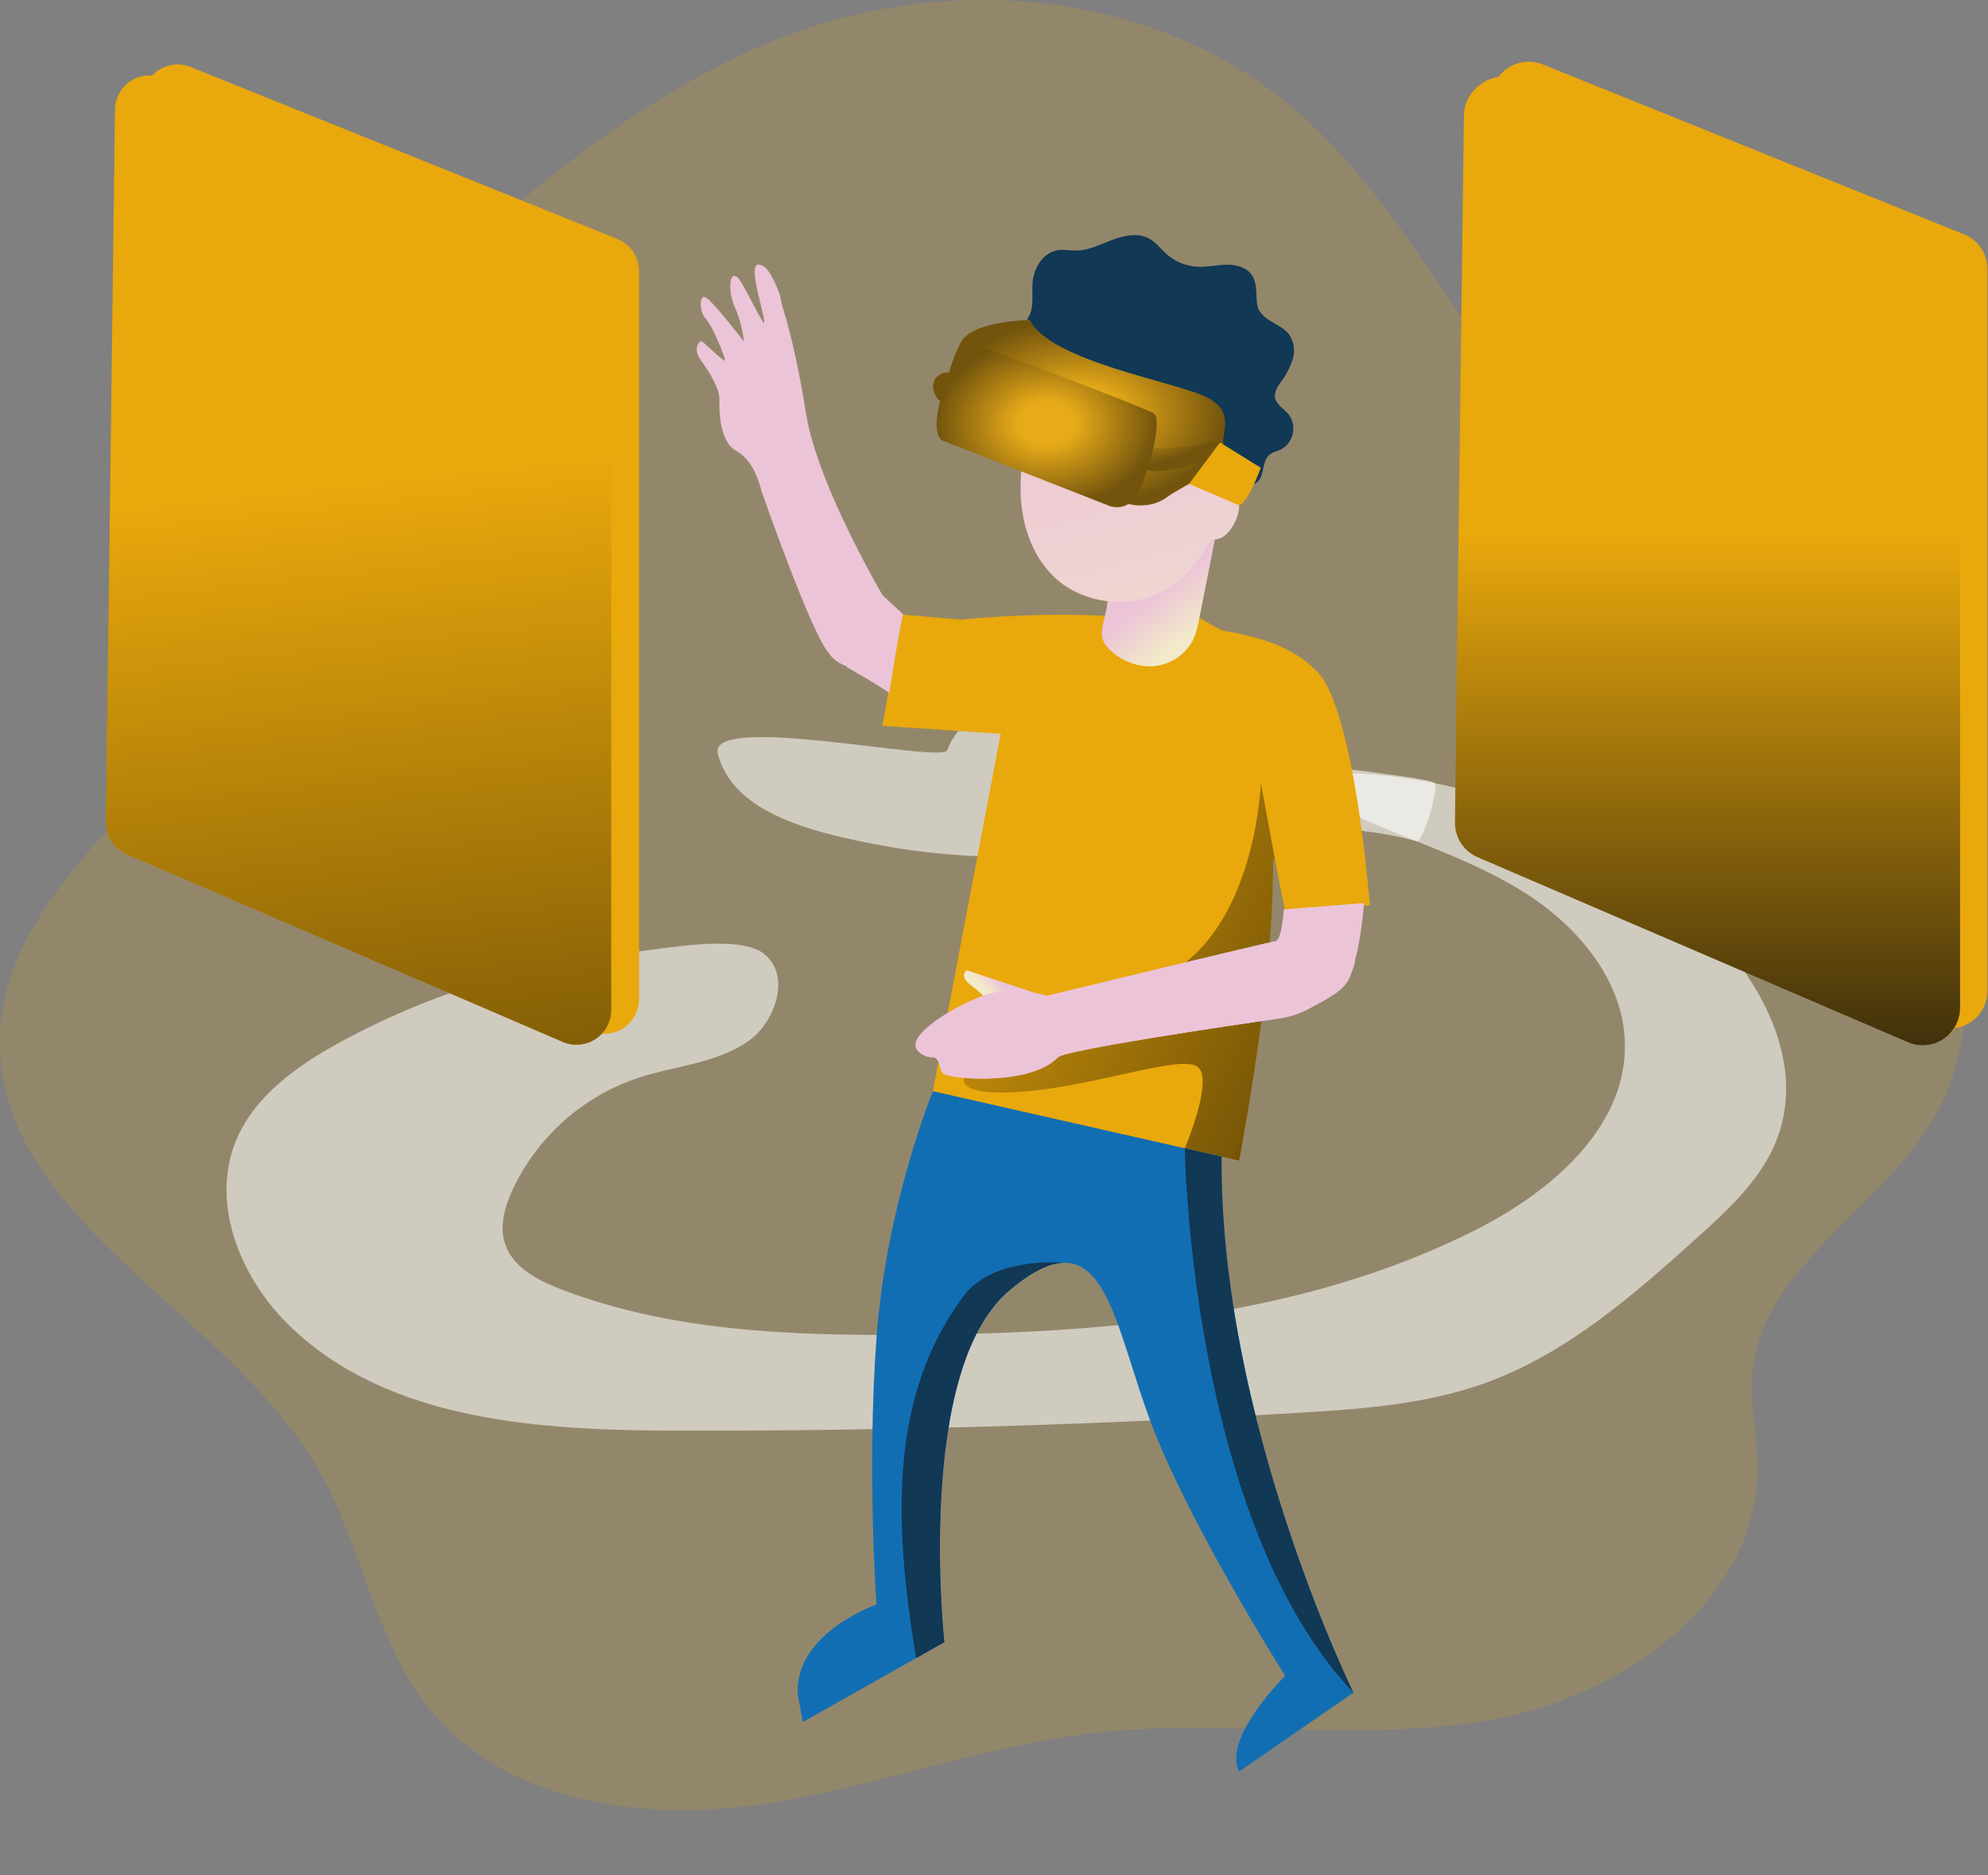<svg width="634" height="598" viewBox="0 0 634 598" fill="none" xmlns="http://www.w3.org/2000/svg">
<rect x="0" y="0" width="634" height="598" fill="#808080" stroke="none"/>
<g id="vr 1" clip-path="url(#clip0)">
<g id="Background">
<path id="Vector" opacity="0.18" d="M262.858 7.348C311.658 -7.192 367.858 -0.552 407.988 30.838C444.469 59.428 463.988 104.148 494.278 139.268C523.828 173.568 563.279 198.268 592.499 232.858C621.719 267.448 639.349 318.968 616.018 357.768C598.919 386.198 562.268 404.218 558.919 437.218C557.919 447.588 560.489 457.988 560.469 468.408C560.369 510.708 517.229 541.188 475.569 548.528C433.909 555.868 390.918 547.898 348.918 552.718C311.918 556.958 276.548 571.008 239.589 575.868C202.629 580.728 160.588 574.088 137.098 545.148C119.338 523.268 115.668 493.148 101.618 468.758C72.168 417.588 -2.382 388.708 0.058 329.758C1.858 286.988 44.879 259.598 68.228 223.758C97.079 179.398 98.549 126.348 138.068 89.178C172.918 56.328 216.108 21.268 262.858 7.348Z" fill="#E9A80C"/>
</g>
<g id="Smoke">
<path id="Vector_2" opacity="0.57" d="M108.35 332.46C94.77 339.89 81.2 349.46 75.28 363.75C66.9 384.04 76.86 408.01 92.72 423.2C124.34 453.48 172.59 456.2 216.37 456.28C282.29 456.407 348.177 454.51 414.03 450.59C434.15 449.39 454.57 447.94 473.55 441.12C499.55 431.77 520.94 413.05 541.46 394.55C551.65 385.37 562.14 375.63 566.89 362.77C576.37 337.13 559.74 308.99 539.43 290.7C507.08 261.8 465.117 246.001 421.74 246.39C419.86 252.39 426.43 257.39 432.12 260.02C450.28 268.4 469.76 274.18 486.63 284.94C503.5 295.7 517.95 313.06 518.21 333.06C518.57 359.8 494.46 380.22 470.59 392.27C415.24 420.21 351.35 425.32 289.35 425.72C251.94 425.99 213.66 424.57 178.74 411.12C171.36 408.28 163.44 404.12 161.03 396.58C159.24 391.01 160.98 384.92 163.41 379.58C167.319 371.176 172.905 363.659 179.825 357.493C186.745 351.326 194.853 346.639 203.65 343.72C215.65 339.81 229.08 339.11 239.22 331.61C247.22 325.69 252.45 310.99 243.53 304.11C235.44 297.87 211.73 302.66 202.53 303.55C169.511 306.75 137.478 316.583 108.35 332.46Z" fill="white"/>
<path id="Vector_3" opacity="0.57" d="M228.93 240.41C233.01 256.52 251.93 263.1 268.06 266.91C308.6 276.48 341.89 274.29 382.84 266.63C401.24 263.19 429.52 262.14 451.77 268.3C453.77 268.87 458.89 251.47 457.61 249.77C456.72 248.59 439.8 246.64 438.35 246.37C425.56 244.05 393.66 244.91 380.74 246.37C349.65 249.91 313.52 210.3 302.06 239.28C300.38 243.54 225.56 227.06 228.93 240.41Z" fill="white"/>
</g>
<g id="Panel1">
<path id="Vector_4" d="M60.8 21.36L196.87 76.22C198.917 77.047 200.67 78.466 201.905 80.296C203.139 82.126 203.799 84.283 203.8 86.49V318.63C203.801 320.464 203.345 322.269 202.476 323.884C201.606 325.498 200.348 326.872 198.817 327.88C197.285 328.888 195.526 329.5 193.699 329.661C191.873 329.821 190.034 329.526 188.35 328.8L49.35 269.03C47.349 268.159 45.649 266.715 44.466 264.88C43.283 263.046 42.668 260.903 42.7 258.72L45.59 31.49C45.612 29.69 46.073 27.922 46.933 26.341C47.792 24.759 49.025 23.411 50.523 22.413C52.021 21.415 53.74 20.797 55.531 20.614C57.322 20.43 59.13 20.687 60.8 21.36Z" fill="#E9A80C"/>
<path id="Vector_5" d="M51.93 24.86L187.93 79.72C189.987 80.536 191.754 81.95 193.001 83.778C194.249 85.607 194.92 87.766 194.93 89.98V322.13C194.928 323.963 194.471 325.767 193.601 327.38C192.73 328.993 191.473 330.365 189.942 331.373C188.411 332.381 186.654 332.993 184.828 333.155C183.002 333.317 181.164 333.023 179.48 332.3L40.48 272.52C38.471 271.654 36.763 270.213 35.57 268.379C34.378 266.544 33.755 264.398 33.78 262.21L36.67 34.98C36.691 33.175 37.153 31.401 38.016 29.815C38.878 28.229 40.116 26.878 41.621 25.881C43.126 24.883 44.852 24.268 46.649 24.09C48.446 23.912 50.259 24.176 51.93 24.86Z" fill="#E9A80C"/>
<path id="Vector_6" d="M51.93 24.86L187.93 79.72C189.987 80.536 191.754 81.95 193.001 83.778C194.249 85.607 194.92 87.766 194.93 89.98V322.13C194.928 323.963 194.471 325.767 193.601 327.38C192.73 328.993 191.473 330.365 189.942 331.373C188.411 332.381 186.654 332.993 184.828 333.155C183.002 333.317 181.164 333.023 179.48 332.3L40.48 272.52C38.471 271.654 36.763 270.213 35.57 268.379C34.378 266.544 33.755 264.398 33.78 262.21L36.67 34.98C36.691 33.175 37.153 31.401 38.016 29.815C38.878 28.229 40.116 26.878 41.621 25.881C43.126 24.883 44.852 24.268 46.649 24.09C48.446 23.912 50.259 24.176 51.93 24.86Z" fill="url(#paint0_linear)"/>
</g>
<path id="Vector_7" d="M436.86 288.66L409.86 290.72L406.68 274.52C404.46 269.65 409.86 290.72 395.18 370.17L386.72 368.25L297.49 348.03L319.14 234.03L281.41 231.48L287.79 196.02L306.56 197.62C306.56 197.62 340.29 194.1 365.41 197.62C390.53 201.14 408.25 202.03 420.16 214.29C432.07 226.55 436.86 288.66 436.86 288.66Z" fill="#E9A80C"/>
<path id="Vector_8" d="M406.68 274.52C404.46 269.65 409.86 290.72 395.18 370.17L386.72 368.25L377.84 366.25C377.84 366.25 387.21 344.25 381.95 340.25C376.69 336.25 350.82 345.94 327.64 348.04C304.46 350.14 307.41 343.67 307.41 343.67C307.41 343.67 328.61 324.39 364.5 313.94C400.39 303.49 402.09 249.66 402.09 249.66L406.68 274.52Z" fill="url(#paint1_linear)"/>
<path id="Vector_9" d="M351.41 202.89C351.41 202.89 374.05 203.83 382.49 197.08L389.56 201.02C389.56 201.02 387.63 214.56 376.56 216.36C365.49 218.16 351.39 217.55 351.41 202.89Z" fill="#E9A80C"/>
<path id="Vector_10" d="M351.41 202.89C351.41 202.89 374.05 203.83 382.49 197.08L389.56 201.02C389.56 201.02 387.63 214.56 376.56 216.36C365.49 218.16 351.39 217.55 351.41 202.89Z" fill="url(#paint2_linear)"/>
<g id="Hand2">
<path id="Vector_11" d="M331.56 317.19L308.31 309.42C308.31 309.42 305.57 311.23 309.64 314.23C311.365 315.538 313.015 316.944 314.58 318.44L331.56 317.19Z" fill="url(#paint3_linear)"/>
<g id="Vector_12">
<path d="M408.087 324.777C411.391 324.301 414.585 323.241 417.524 321.645C423.388 318.473 428.669 316.006 430.5 311.5C433.345 304.5 431.5 306 431.5 306L409.478 300.135C409.478 300.135 409.208 299.832 406.976 300.135C404.745 300.438 333.852 317.614 333.852 317.614C333.852 317.614 322.754 313.987 313.017 317.765C303.28 321.544 288.929 330.334 292.582 334.941C293.139 335.622 293.836 336.172 294.623 336.556C295.411 336.94 296.271 337.147 297.145 337.164C300.308 337.265 299.067 340.993 300.968 342.408C303.51 344.297 328.769 346.247 337.415 337.184C339.627 334.881 391.985 327.121 408.087 324.777Z" fill="url(#paint4_linear)"/>
<path d="M408.087 324.777C411.391 324.301 414.585 323.241 417.524 321.645C423.388 318.473 428.669 316.006 430.5 311.5C433.345 304.5 431.5 306 431.5 306L409.478 300.135C409.478 300.135 409.208 299.832 406.976 300.135C404.745 300.438 333.852 317.614 333.852 317.614C333.852 317.614 322.754 313.987 313.017 317.765C303.28 321.544 288.929 330.334 292.582 334.941C293.139 335.622 293.836 336.172 294.623 336.556C295.411 336.94 296.271 337.147 297.145 337.164C300.308 337.265 299.067 340.993 300.968 342.408C303.51 344.297 328.769 346.247 337.415 337.184C339.627 334.881 391.985 327.121 408.087 324.777Z" fill="url(#paint5_linear)"/>
</g>
</g>
<path id="Vector_13" d="M435 288C435 288 434.052 301.51 431.5 308C431.5 308 406.078 301 407.027 300C408.923 299 409.387 290.029 409.387 290.029L435 288Z" fill="#ECC4D7"/>
<path id="Vector_14" d="M353.01 193.24C353.52 189.24 353.72 184.81 356.29 181.65C357.878 179.936 359.778 178.541 361.89 177.54L378.82 168.14C380.88 167 383.12 165.82 385.45 166.14C386.016 166.188 386.557 166.396 387.01 166.74C388.14 167.67 387.96 169.43 387.68 170.88C385.96 179.62 384.23 188.36 382.49 197.1C382.108 199.58 381.399 201.997 380.38 204.29C378.98 206.874 376.885 209.013 374.331 210.466C371.776 211.919 368.866 212.627 365.93 212.51C361.13 212.238 356.621 210.124 353.34 206.61C349.54 202.62 352.39 198.19 353.01 193.24Z" fill="url(#paint6_linear)"/>
<g id="Hand1">
<path id="Vector_15" d="M283 192.5L277 198.5L273.5 208.5C276 216.5 266 211.5 264.5 208.5C259 203 242.75 156.33 242.75 156.33C242.75 156.33 240.8 147.06 234.97 143.91C229.14 140.76 229.43 130.58 229.43 127.28C229.43 123.99 226.43 118.91 223.5 114.88C220.57 110.85 223.5 108.74 223.5 108.74C223.5 108.74 231.07 115.92 231.21 115.03C231.35 114.14 227.43 104.31 225.21 101.84C222.99 99.37 223.12 95.28 224.32 94.68C225.52 94.08 237.32 109.49 237.32 109.49C236.951 105.623 235.989 101.835 234.47 98.26C232.08 93.03 232.68 87.19 234.47 88.09C236.26 88.99 243.75 106.09 243.75 102.82C243.75 99.55 237.75 82.71 242.55 84.5C244.34 85.17 246.29 88.64 248.24 93.96C251.49 102.87 254.71 116.96 257.04 131.81C260.79 155.46 283 192.5 283 192.5Z" fill="url(#paint7_linear)"/>
<path id="Vector_16" d="M251.48 116.86C251.48 116.86 246.4 110.98 242.65 111.75C238.9 112.52 243.4 118.65 243.4 118.65C243.4 118.65 246.54 124.04 245.05 127.78C243.56 131.52 242.51 139.9 242.95 140.2C243.39 140.5 239.66 143.95 235.62 135.12C234.297 132.192 232.36 129.583 229.94 127.47C229.94 124.18 226.94 119.1 224.01 115.07C221.08 111.04 224.01 108.93 224.01 108.93C224.01 108.93 231.58 116.11 231.72 115.22C231.86 114.33 227.94 104.5 225.72 102.03C223.5 99.56 223.63 95.47 224.83 94.87C226.03 94.27 237.83 109.68 237.83 109.68C237.461 105.813 236.499 102.025 234.98 98.45C232.59 93.22 233.19 87.38 234.98 88.28C236.77 89.18 244.26 106.28 244.26 103.01C244.26 99.74 238.26 82.9 243.06 84.69C244.85 85.36 246.8 88.83 248.75 94.15C248.79 94.15 251.93 110.27 251.48 116.86Z" fill="url(#paint8_linear)"/>
</g>
<path id="Vector_17" d="M283.602 221C283.602 221 286.998 199.388 288 195.917L279.5 188L270 212.739C270 212.739 279.274 217.927 283.602 221Z" fill="#ECC4D7"/>
<path id="Vector_18" d="M431.63 539.84L395.18 564.95C389.71 554.37 409.86 534.45 409.86 534.45C409.86 534.45 378.86 485.6 366.77 452.96C357.56 428.2 353.77 402.51 339.32 402.72C334.73 402.79 329.07 405.47 321.81 411.62C291.67 437.12 301.16 523.72 301.16 523.72L292.16 528.82L255.99 549.22L254.46 540.51C253.02 520.99 279.52 511.72 279.52 511.72C279.52 511.72 276.43 469.25 279.52 426.72C282.61 384.19 297.52 348.03 297.52 348.03L377.87 366.24L389.59 368.89C388.93 452.25 430.93 538.49 431.62 539.82L431.63 539.84Z" fill="#126EB3"/>
<path id="Vector_19" d="M389.07 141.11L402.07 149.18C402.07 149.18 398.23 160.01 395.17 161.18L379.23 154.31L389.07 141.11Z" fill="url(#paint9_linear)"/>
<g id="Head">
<path id="Vector_20" d="M395.72 148.58C395.196 151.954 394.315 155.263 393.09 158.45C393.422 158.43 393.752 158.504 394.044 158.663C394.336 158.822 394.577 159.06 394.74 159.35C396.64 162.52 392.2 173.13 386.4 171.93C383.17 177.3 379.48 182.54 374.47 186.3C363.25 194.72 345.93 193.57 335.93 183.77C328.56 176.56 325.41 165.85 325.47 155.54C325.54 143.54 328.77 124.47 336.33 114.62C343.89 104.77 360.02 108.56 369.94 111.95C377.61 114.57 385.35 118.16 390.32 124.56C395.49 131.22 396.93 140.24 395.72 148.58Z" fill="url(#paint10_linear)"/>
<path id="Vector_21" d="M327.64 101.72C329.98 98.52 329 94.11 329.3 90.16C329.66 85.47 332.64 80.55 337.3 79.8C339.25 79.48 341.24 79.92 343.22 79.9C347.22 79.9 350.98 77.9 354.75 76.49C358.52 75.08 362.93 74.16 366.47 76.09C368.66 77.28 370.19 79.39 372.06 81.09C374.896 83.547 378.489 84.959 382.24 85.09C385.24 85.19 388.3 84.44 391.34 84.42C394.38 84.4 397.73 85.32 399.34 87.88C401.11 90.61 400.4 94.19 401 97.39C401.45 99.76 403.29 101.23 405.36 102.49C407.43 103.75 409.73 104.8 411.17 106.74C411.922 107.888 412.41 109.188 412.599 110.547C412.787 111.907 412.671 113.291 412.26 114.6C411.423 117.209 410.145 119.654 408.48 121.83C407.48 123.3 406.35 124.95 406.62 126.72C406.97 129.08 409.49 130.36 411 132.2C411.641 133.073 412.087 134.073 412.309 135.132C412.53 136.192 412.523 137.287 412.286 138.344C412.049 139.4 411.588 140.393 410.935 141.257C410.282 142.121 409.452 142.834 408.5 143.35C407.26 143.93 405.84 144.18 404.8 145.07C402.35 147.19 403.38 151.65 400.94 153.78C398.94 155.56 395.47 154.49 393.81 152.34C392.15 150.19 388.32 144.72 387.93 142.03C387.23 137.69 389.62 135.75 386.63 132.53C383.13 128.78 377.8 127.53 373.05 125.63C367.18 123.24 359.97 123.73 354.16 121.2C349.03 118.96 341.58 116.7 336.38 114.62C331.18 112.54 330.71 106.39 327.64 101.72Z" fill="#113855"/>
<path id="Vector_22" d="M328.44 102.04C328.44 102.04 311.22 102.34 307.01 108.33C302.8 114.32 298.74 134.18 298.74 134.18L357.56 160.03C357.56 160.03 365.34 163.43 372.07 158.62C378.8 153.81 390.42 149.9 389.94 143.77C389.46 137.64 394.22 131.37 384.64 126.59C375.06 121.81 334.79 115.19 328.44 102.04Z" fill="url(#paint11_radial)"/>
<path id="Vector_23" d="M297.93 121.48C298.39 119.86 301.08 118.3 302.66 118.89C315.41 123.66 364.75 143.04 370.2 143.04C376.45 143.04 389.98 140.29 389.98 140.29C390.258 141.433 390.258 142.627 389.98 143.77C389.47 145.12 373.65 151.27 366.8 150.13C360.8 149.13 311.59 132.26 299.88 127.86C298.49 127.34 297.2 124.1 297.6 122.66L297.93 121.48Z" fill="url(#paint12_radial)"/>
<path id="Vector_24" d="M307.01 108.33C307.01 108.33 365.64 129.93 368.11 132C370.58 134.07 366.76 149.33 363.17 156.73C359.58 164.13 353.41 161.19 353.41 161.19L300.24 140.35C300.24 140.35 296.79 138.11 300.24 126.44C303.69 114.77 305.58 111.09 307.01 108.33Z" fill="url(#paint13_radial)"/>
<path id="Vector_25" d="M389.07 141.11L402.07 149.18C402.07 149.18 398.23 160.01 395.17 161.18L379.23 154.31L389.07 141.11Z" fill="#E9A80C"/>
</g>
<path id="Vector_26" d="M283.31 220.86H308.59C310.184 220.859 311.758 221.21 313.199 221.889C314.641 222.568 315.915 223.558 316.929 224.787C317.943 226.016 318.673 227.455 319.065 228.999C319.458 230.543 319.504 232.156 319.2 233.72L319.14 234.05L281.41 231.5L283.31 220.86Z" fill="url(#paint14_linear)"/>
<path id="Vector_27" d="M431.62 539.82C379.55 485.05 377.84 366.24 377.84 366.24L389.56 368.89C388.93 452.25 430.93 538.49 431.62 539.82Z" fill="#113855"/>
<path id="Vector_28" d="M339.32 402.72C334.73 402.79 329.07 405.47 321.81 411.62C291.67 437.12 301.16 523.72 301.16 523.72L292.16 528.82C284.62 483.44 284.16 444.42 307.33 413.3C316.46 400.95 337.93 402.57 339.32 402.72Z" fill="#113855"/>
<g id="Panel2">
<path id="Vector_29" d="M491.93 20.52L626.33 74.72C628.527 75.604 630.411 77.123 631.741 79.082C633.072 81.041 633.788 83.352 633.8 85.72V316.02C633.806 317.998 633.321 319.948 632.387 321.692C631.453 323.436 630.099 324.92 628.449 326.011C626.798 327.102 624.903 327.766 622.932 327.942C620.961 328.118 618.978 327.801 617.16 327.02L479.93 267.95C477.764 267.018 475.922 265.466 474.638 263.488C473.353 261.511 472.682 259.198 472.71 256.84L475.58 31.44C475.608 29.506 476.106 27.608 477.031 25.909C477.955 24.209 479.279 22.761 480.887 21.686C482.496 20.612 484.341 19.944 486.265 19.741C488.188 19.538 490.133 19.805 491.93 20.52Z" fill="#E9A80C"/>
<path id="Vector_30" d="M483.93 25.34L618.25 79.52C620.456 80.408 622.347 81.936 623.678 83.906C625.009 85.877 625.72 88.202 625.72 90.58V320.84C625.726 322.818 625.241 324.768 624.307 326.512C623.373 328.256 622.019 329.74 620.369 330.831C618.718 331.922 616.823 332.586 614.852 332.762C612.881 332.938 610.898 332.621 609.08 331.84L471.84 272.84C469.674 271.909 467.833 270.356 466.55 268.379C465.267 266.401 464.598 264.087 464.63 261.73L467.49 36.33C467.501 34.379 467.991 32.46 468.915 30.741C469.84 29.023 471.172 27.558 472.794 26.473C474.416 25.389 476.28 24.718 478.221 24.521C480.162 24.323 482.123 24.605 483.93 25.34Z" fill="#E9A80C"/>
<path id="Vector_31" d="M483.301 25.881L617.621 80.061C619.827 80.948 621.718 82.476 623.049 84.447C624.38 86.418 625.091 88.742 625.091 91.121V321.381C625.098 323.359 624.612 325.308 623.678 327.052C622.744 328.796 621.39 330.281 619.74 331.372C618.09 332.463 616.194 333.126 614.223 333.302C612.252 333.478 610.269 333.162 608.451 332.381L471.211 273.381C469.045 272.449 467.204 270.897 465.921 268.919C464.638 266.942 463.97 264.628 464.001 262.271L466.861 36.87C466.872 34.919 467.362 33 468.287 31.282C469.211 29.564 470.543 28.098 472.165 27.014C473.787 25.929 475.651 25.259 477.592 25.061C479.533 24.864 481.494 25.145 483.301 25.881Z" fill="url(#paint15_linear)"/>
</g>
</g>
<defs>
<linearGradient id="paint0_linear" x1="158.01" y1="580.5" x2="111.59" y2="150.54" gradientUnits="userSpaceOnUse">
<stop offset="0.01"/>
<stop offset="0.99" stop-opacity="0"/>
</linearGradient>
<linearGradient id="paint1_linear" x1="437.57" y1="338.69" x2="279.01" y2="260.41" gradientUnits="userSpaceOnUse">
<stop offset="0.01"/>
<stop offset="0.15" stop-opacity="0.48"/>
<stop offset="0.99" stop-opacity="0"/>
</linearGradient>
<linearGradient id="paint2_linear" x1="20029.6" y1="4454.61" x2="17828.4" y2="3598.1" gradientUnits="userSpaceOnUse">
<stop offset="0.01"/>
<stop offset="0.99" stop-opacity="0"/>
</linearGradient>
<linearGradient id="paint3_linear" x1="319.34" y1="313.9" x2="316.2" y2="317.15" gradientUnits="userSpaceOnUse">
<stop stop-color="#ECC4D7"/>
<stop offset="0.42" stop-color="#EFD4D1"/>
<stop offset="1" stop-color="#F2EAC9"/>
</linearGradient>
<linearGradient id="paint4_linear" x1="57839.6" y1="17849.9" x2="78814.8" y2="17849.9" gradientUnits="userSpaceOnUse">
<stop stop-color="#ECC4D7"/>
<stop offset="0.42" stop-color="#EFD4D1"/>
<stop offset="1" stop-color="#F2EAC9"/>
</linearGradient>
<linearGradient id="paint5_linear" x1="57839.6" y1="17849.9" x2="78814.8" y2="17849.9" gradientUnits="userSpaceOnUse">
<stop stop-color="#ECC4D7"/>
<stop offset="0.42" stop-color="#EFD4D1"/>
<stop offset="1" stop-color="#F2EAC9"/>
</linearGradient>
<linearGradient id="paint6_linear" x1="371.03" y1="187.76" x2="383.52" y2="204.04" gradientUnits="userSpaceOnUse">
<stop stop-color="#ECC4D7"/>
<stop offset="0.83" stop-color="#F2EAC9"/>
</linearGradient>
<linearGradient id="paint7_linear" x1="21558" y1="20663.4" x2="25794.8" y2="20663.4" gradientUnits="userSpaceOnUse">
<stop stop-color="#ECC4D7"/>
<stop offset="0.42" stop-color="#EFD4D1"/>
<stop offset="1" stop-color="#F2EAC9"/>
</linearGradient>
<linearGradient id="paint8_linear" x1="9667.84" y1="6368.43" x2="10498.6" y2="6368.43" gradientUnits="userSpaceOnUse">
<stop stop-color="#ECC4D7"/>
<stop offset="0.42" stop-color="#EFD4D1"/>
<stop offset="1" stop-color="#F2EAC9"/>
</linearGradient>
<linearGradient id="paint9_linear" x1="11806.6" y1="2977.6" x2="11678.3" y2="3269.67" gradientUnits="userSpaceOnUse">
<stop offset="0.01"/>
<stop offset="0.99" stop-opacity="0"/>
</linearGradient>
<linearGradient id="paint10_linear" x1="339" y1="108" x2="360.796" y2="191.937" gradientUnits="userSpaceOnUse">
<stop stop-color="#ECC4D7"/>
<stop offset="1" stop-color="#EFD4D1"/>
</linearGradient>
<radialGradient id="paint11_radial" cx="0" cy="0" r="1" gradientUnits="userSpaceOnUse" gradientTransform="translate(344.723 131.618) rotate(90) scale(29.578 45.983)">
<stop offset="0.26" stop-color="#E7AA19"/>
<stop offset="1" stop-color="#72540D"/>
</radialGradient>
<radialGradient id="paint12_radial" cx="0" cy="0" r="1" gradientUnits="userSpaceOnUse" gradientTransform="translate(343.857 134.516) rotate(90) scale(15.754 46.331)">
<stop offset="0.26" stop-color="#E7AA19"/>
<stop offset="1" stop-color="#72540D"/>
</radialGradient>
<radialGradient id="paint13_radial" cx="0" cy="0" r="1" gradientUnits="userSpaceOnUse" gradientTransform="translate(333.802 135.048) rotate(90) scale(26.718 35.095)">
<stop offset="0.26" stop-color="#E7AA19"/>
<stop offset="1" stop-color="#72540D"/>
</radialGradient>
<linearGradient id="paint14_linear" x1="15901.8" y1="3535.51" x2="15852.6" y2="2986.42" gradientUnits="userSpaceOnUse">
<stop offset="0.01"/>
<stop offset="0.99" stop-opacity="0"/>
</linearGradient>
<linearGradient id="paint15_linear" x1="544.546" y1="25" x2="544.546" y2="333.35" gradientUnits="userSpaceOnUse">
<stop offset="0.474" stop-color="#E9A80C"/>
<stop offset="1" stop-color="#40300B"/>
</linearGradient>
<clipPath id="clip0">
<rect width="633.8" height="597.29" fill="white"/>
</clipPath>
</defs>
</svg>
